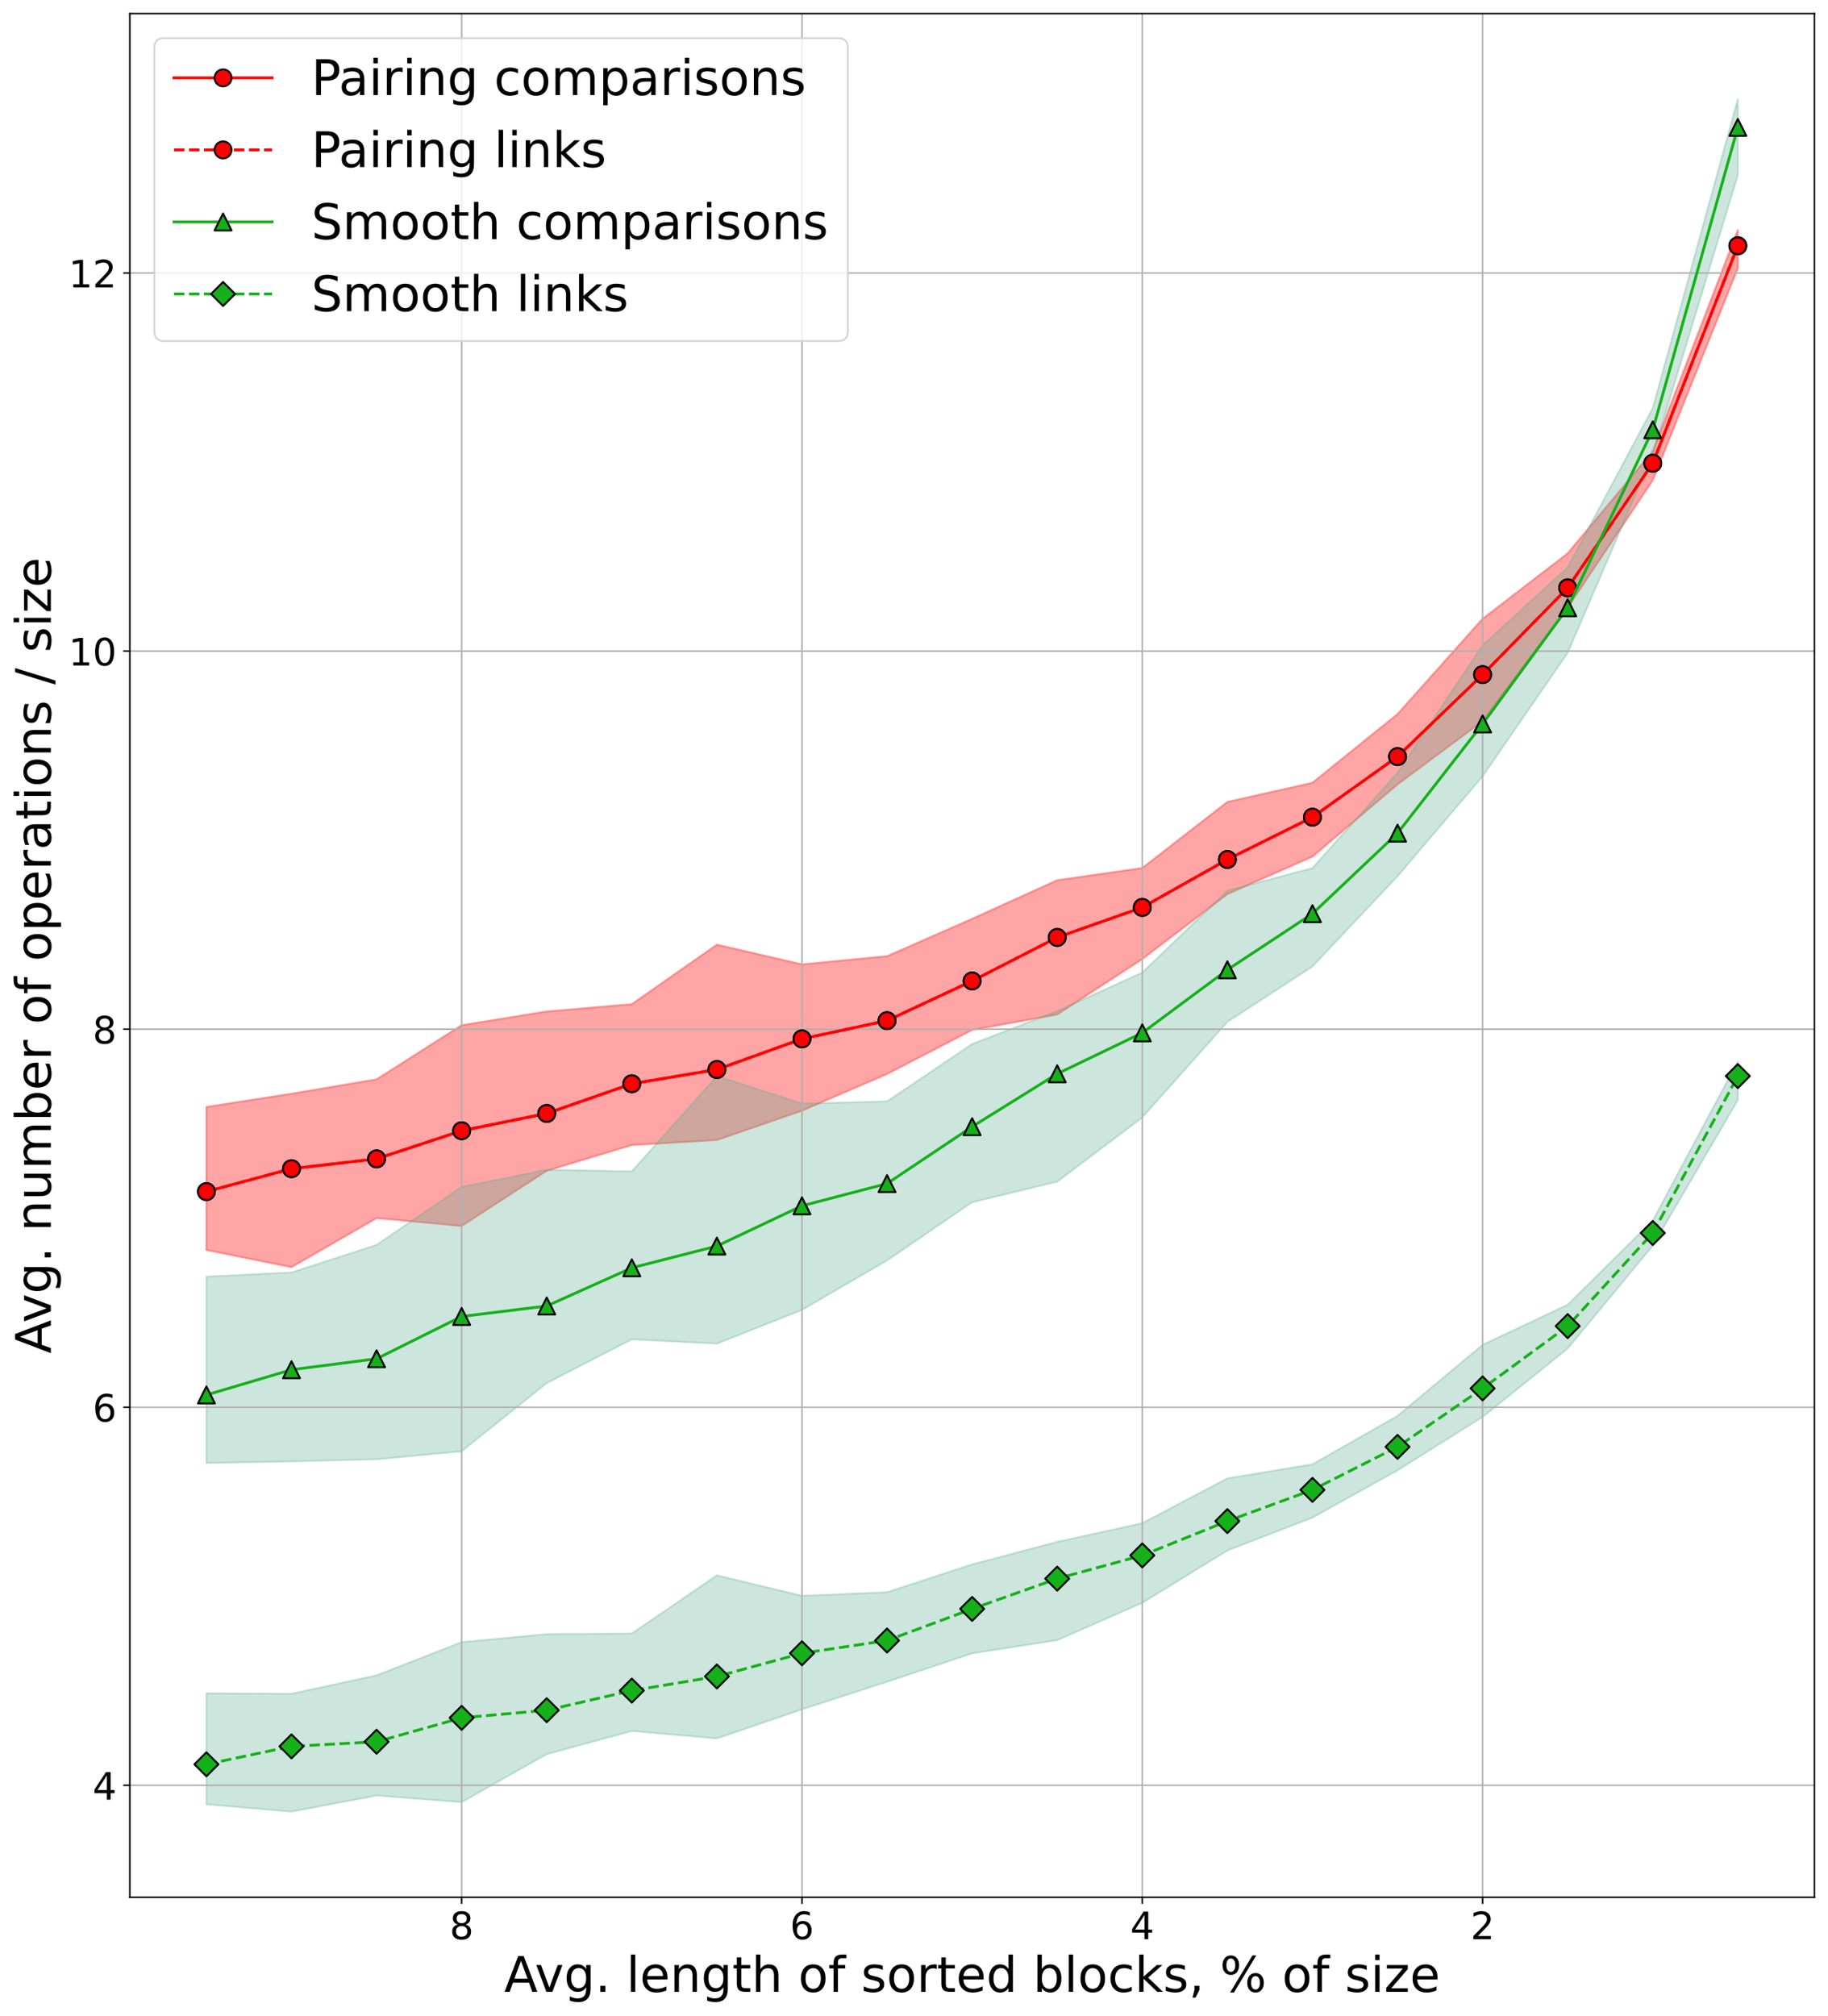 <?xml version="1.0" encoding="utf-8" standalone="no"?>
<!DOCTYPE svg PUBLIC "-//W3C//DTD SVG 1.1//EN"
  "http://www.w3.org/Graphics/SVG/1.1/DTD/svg11.dtd">
<!-- Created with matplotlib (https://matplotlib.org/) -->
<svg height="1067.839pt" version="1.1" viewBox="0 0 968.813 1067.839" width="968.813pt" xmlns="http://www.w3.org/2000/svg" xmlns:xlink="http://www.w3.org/1999/xlink">
 <defs>
  <style type="text/css">
*{stroke-linecap:butt;stroke-linejoin:round;}
  </style>
 </defs>
 <g id="figure_1">
  <g id="patch_1">
   <path d="M 0 1067.839 
L 968.813 1067.839 
L 968.813 0 
L 0 0 
z
" style="fill:#ffffff;"/>
  </g>
  <g id="axes_1">
   <g id="patch_2">
    <path d="M 68.813 1005.12 
L 961.613 1005.12 
L 961.613 7.2 
L 68.813 7.2 
z
" style="fill:#ffffff;"/>
   </g>
   <g id="PolyCollection_1">
    <defs>
     <path d="M 109.395 -481.408 
L 109.395 -405.619 
L 154.486 -396.546 
L 199.577 -422.513 
L 244.668 -418.367 
L 289.759 -447.61 
L 334.849 -461.219 
L 379.94 -463.893 
L 425.031 -479.426 
L 470.122 -498.864 
L 515.213 -522.187 
L 560.304 -530.379 
L 605.395 -559.742 
L 650.486 -594.181 
L 695.577 -614.03 
L 740.668 -652.285 
L 785.759 -685.824 
L 830.849 -745.96 
L 875.94 -813.388 
L 921.031 -925.75 
L 921.031 -945.979 
L 921.031 -945.979 
L 875.94 -828.82 
L 830.849 -774.682 
L 785.759 -740.022 
L 740.668 -689.529 
L 695.577 -653.146 
L 650.486 -642.982 
L 605.395 -607.981 
L 560.304 -601.522 
L 515.213 -581.072 
L 470.122 -561.274 
L 425.031 -556.938 
L 379.94 -567.393 
L 334.849 -535.847 
L 289.759 -531.992 
L 244.668 -524.711 
L 199.577 -496.03 
L 154.486 -488.409 
L 109.395 -481.408 
z
" id="m0f102e16dd" style="stroke:#fe4d4e;stroke-opacity:0.3;"/>
    </defs>
    <g clip-path="url(#p3c6318dfca)">
     <use style="fill:#fe4d4e;fill-opacity:0.3;stroke:#fe4d4e;stroke-opacity:0.3;" x="0" xlink:href="#m0f102e16dd" y="1067.839"/>
    </g>
   </g>
   <g id="PolyCollection_2">
    <g clip-path="url(#p3c6318dfca)">
     <use style="fill:#fe4d4e;fill-opacity:0.3;stroke:#fe4d4e;stroke-opacity:0.3;" x="0" xlink:href="#m0f102e16dd" y="1067.839"/>
    </g>
   </g>
   <g id="PolyCollection_3">
    <defs>
     <path d="M 109.395 -391.539 
L 109.395 -292.776 
L 154.486 -293.607 
L 199.577 -294.749 
L 244.668 -298.995 
L 289.759 -335.127 
L 334.849 -358.301 
L 379.94 -356.007 
L 425.031 -373.873 
L 470.122 -400.091 
L 515.213 -430.926 
L 560.304 -441.831 
L 605.395 -475.85 
L 650.486 -526.484 
L 695.577 -555.816 
L 740.668 -603.615 
L 785.759 -656.581 
L 830.849 -721.966 
L 875.94 -826.907 
L 921.031 -975.051 
L 921.031 -1015.279 
L 921.031 -1015.279 
L 875.94 -851.653 
L 830.849 -767.301 
L 785.759 -725.922 
L 740.668 -658.494 
L 695.577 -607.961 
L 650.486 -595.994 
L 605.395 -552.591 
L 560.304 -532.172 
L 515.213 -514.777 
L 470.122 -484.353 
L 425.031 -483.191 
L 379.94 -497.792 
L 334.849 -447.279 
L 289.759 -448.12 
L 244.668 -439.047 
L 199.577 -408.343 
L 154.486 -393.722 
L 109.395 -391.539 
z
" id="mc4c843beec" style="stroke:#58ab8e;stroke-opacity:0.3;"/>
    </defs>
    <g clip-path="url(#p3c6318dfca)">
     <use style="fill:#58ab8e;fill-opacity:0.3;stroke:#58ab8e;stroke-opacity:0.3;" x="0" xlink:href="#mc4c843beec" y="1067.839"/>
    </g>
   </g>
   <g id="PolyCollection_4">
    <defs>
     <path d="M 109.395 -170.77 
L 109.395 -111.935 
L 154.486 -108.079 
L 199.577 -116.622 
L 244.668 -113.097 
L 289.759 -138.533 
L 334.849 -150.791 
L 379.94 -146.865 
L 425.031 -162.268 
L 470.122 -176.879 
L 515.213 -191.94 
L 560.304 -198.921 
L 605.395 -218.699 
L 650.486 -246.419 
L 695.577 -263.844 
L 740.668 -288.9 
L 785.759 -317.191 
L 830.849 -353.414 
L 875.94 -407.912 
L 921.031 -485.064 
L 921.031 -505.513 
L 921.031 -505.513 
L 875.94 -421.242 
L 830.849 -376.647 
L 785.759 -355.386 
L 740.668 -317.782 
L 695.577 -292.095 
L 650.486 -284.644 
L 605.395 -260.9 
L 560.304 -251.016 
L 515.213 -239.079 
L 470.122 -224.347 
L 425.031 -222.435 
L 379.94 -233.28 
L 334.849 -202.456 
L 289.759 -202.125 
L 244.668 -197.899 
L 199.577 -180.284 
L 154.486 -170.55 
L 109.395 -170.77 
z
" id="m4cc88fefd8" style="stroke:#58ab8e;stroke-opacity:0.3;"/>
    </defs>
    <g clip-path="url(#p3c6318dfca)">
     <use style="fill:#58ab8e;fill-opacity:0.3;stroke:#58ab8e;stroke-opacity:0.3;" x="0" xlink:href="#m4cc88fefd8" y="1067.839"/>
    </g>
   </g>
   <g id="matplotlib.axis_1">
    <g id="xtick_1">
     <g id="line2d_1">
      <path clip-path="url(#p3c6318dfca)" d="M 785.759 1005.12 
L 785.759 7.2 
" style="fill:none;stroke:#b0b0b0;stroke-linecap:square;stroke-width:0.8;"/>
     </g>
     <g id="line2d_2">
      <defs>
       <path d="M 0 0 
L 0 3.5 
" id="m1314806446" style="stroke:#000000;stroke-width:0.8;"/>
      </defs>
      <g>
       <use style="stroke:#000000;stroke-width:0.8;" x="785.759" xlink:href="#m1314806446" y="1005.12"/>
      </g>
     </g>
     <g id="text_1">
      <!-- 2 -->
      <defs>
       <path d="M 19.188 8.297 
L 53.609 8.297 
L 53.609 0 
L 7.328 0 
L 7.328 8.297 
Q 12.938 14.109 22.625 23.891 
Q 32.328 33.688 34.812 36.531 
Q 39.547 41.844 41.422 45.531 
Q 43.312 49.219 43.312 52.781 
Q 43.312 58.594 39.234 62.25 
Q 35.156 65.922 28.609 65.922 
Q 23.969 65.922 18.812 64.312 
Q 13.672 62.703 7.812 59.422 
L 7.812 69.391 
Q 13.766 71.781 18.938 73 
Q 24.125 74.219 28.422 74.219 
Q 39.75 74.219 46.484 68.547 
Q 53.219 62.891 53.219 53.422 
Q 53.219 48.922 51.531 44.891 
Q 49.859 40.875 45.406 35.406 
Q 44.188 33.984 37.641 27.219 
Q 31.109 20.453 19.188 8.297 
z
" id="DejaVuSans-50"/>
      </defs>
      <g transform="translate(779.396 1027.317)scale(0.2 -0.2)">
       <use xlink:href="#DejaVuSans-50"/>
      </g>
     </g>
    </g>
    <g id="xtick_2">
     <g id="line2d_3">
      <path clip-path="url(#p3c6318dfca)" d="M 605.395 1005.12 
L 605.395 7.2 
" style="fill:none;stroke:#b0b0b0;stroke-linecap:square;stroke-width:0.8;"/>
     </g>
     <g id="line2d_4">
      <g>
       <use style="stroke:#000000;stroke-width:0.8;" x="605.395" xlink:href="#m1314806446" y="1005.12"/>
      </g>
     </g>
     <g id="text_2">
      <!-- 4 -->
      <defs>
       <path d="M 37.797 64.312 
L 12.891 25.391 
L 37.797 25.391 
z
M 35.203 72.906 
L 47.609 72.906 
L 47.609 25.391 
L 58.016 25.391 
L 58.016 17.188 
L 47.609 17.188 
L 47.609 0 
L 37.797 0 
L 37.797 17.188 
L 4.891 17.188 
L 4.891 26.703 
z
" id="DejaVuSans-52"/>
      </defs>
      <g transform="translate(599.032 1027.317)scale(0.2 -0.2)">
       <use xlink:href="#DejaVuSans-52"/>
      </g>
     </g>
    </g>
    <g id="xtick_3">
     <g id="line2d_5">
      <path clip-path="url(#p3c6318dfca)" d="M 425.031 1005.12 
L 425.031 7.2 
" style="fill:none;stroke:#b0b0b0;stroke-linecap:square;stroke-width:0.8;"/>
     </g>
     <g id="line2d_6">
      <g>
       <use style="stroke:#000000;stroke-width:0.8;" x="425.031" xlink:href="#m1314806446" y="1005.12"/>
      </g>
     </g>
     <g id="text_3">
      <!-- 6 -->
      <defs>
       <path d="M 33.016 40.375 
Q 26.375 40.375 22.484 35.828 
Q 18.609 31.297 18.609 23.391 
Q 18.609 15.531 22.484 10.953 
Q 26.375 6.391 33.016 6.391 
Q 39.656 6.391 43.531 10.953 
Q 47.406 15.531 47.406 23.391 
Q 47.406 31.297 43.531 35.828 
Q 39.656 40.375 33.016 40.375 
z
M 52.594 71.297 
L 52.594 62.312 
Q 48.875 64.062 45.094 64.984 
Q 41.312 65.922 37.594 65.922 
Q 27.828 65.922 22.672 59.328 
Q 17.531 52.734 16.797 39.406 
Q 19.672 43.656 24.016 45.922 
Q 28.375 48.188 33.594 48.188 
Q 44.578 48.188 50.953 41.516 
Q 57.328 34.859 57.328 23.391 
Q 57.328 12.156 50.688 5.359 
Q 44.047 -1.422 33.016 -1.422 
Q 20.359 -1.422 13.672 8.266 
Q 6.984 17.969 6.984 36.375 
Q 6.984 53.656 15.188 63.938 
Q 23.391 74.219 37.203 74.219 
Q 40.922 74.219 44.703 73.484 
Q 48.484 72.75 52.594 71.297 
z
" id="DejaVuSans-54"/>
      </defs>
      <g transform="translate(418.669 1027.317)scale(0.2 -0.2)">
       <use xlink:href="#DejaVuSans-54"/>
      </g>
     </g>
    </g>
    <g id="xtick_4">
     <g id="line2d_7">
      <path clip-path="url(#p3c6318dfca)" d="M 244.668 1005.12 
L 244.668 7.2 
" style="fill:none;stroke:#b0b0b0;stroke-linecap:square;stroke-width:0.8;"/>
     </g>
     <g id="line2d_8">
      <g>
       <use style="stroke:#000000;stroke-width:0.8;" x="244.668" xlink:href="#m1314806446" y="1005.12"/>
      </g>
     </g>
     <g id="text_4">
      <!-- 8 -->
      <defs>
       <path d="M 31.781 34.625 
Q 24.75 34.625 20.719 30.859 
Q 16.703 27.094 16.703 20.516 
Q 16.703 13.922 20.719 10.156 
Q 24.75 6.391 31.781 6.391 
Q 38.812 6.391 42.859 10.172 
Q 46.922 13.969 46.922 20.516 
Q 46.922 27.094 42.891 30.859 
Q 38.875 34.625 31.781 34.625 
z
M 21.922 38.812 
Q 15.578 40.375 12.031 44.719 
Q 8.5 49.078 8.5 55.328 
Q 8.5 64.062 14.719 69.141 
Q 20.953 74.219 31.781 74.219 
Q 42.672 74.219 48.875 69.141 
Q 55.078 64.062 55.078 55.328 
Q 55.078 49.078 51.531 44.719 
Q 48 40.375 41.703 38.812 
Q 48.828 37.156 52.797 32.312 
Q 56.781 27.484 56.781 20.516 
Q 56.781 9.906 50.312 4.234 
Q 43.844 -1.422 31.781 -1.422 
Q 19.734 -1.422 13.25 4.234 
Q 6.781 9.906 6.781 20.516 
Q 6.781 27.484 10.781 32.312 
Q 14.797 37.156 21.922 38.812 
z
M 18.312 54.391 
Q 18.312 48.734 21.844 45.562 
Q 25.391 42.391 31.781 42.391 
Q 38.141 42.391 41.719 45.562 
Q 45.312 48.734 45.312 54.391 
Q 45.312 60.062 41.719 63.234 
Q 38.141 66.406 31.781 66.406 
Q 25.391 66.406 21.844 63.234 
Q 18.312 60.062 18.312 54.391 
z
" id="DejaVuSans-56"/>
      </defs>
      <g transform="translate(238.305 1027.317)scale(0.2 -0.2)">
       <use xlink:href="#DejaVuSans-56"/>
      </g>
     </g>
    </g>
    <g id="text_5">
     <!-- Avg. length of sorted blocks, % of size -->
     <defs>
      <path d="M 34.188 63.188 
L 20.797 26.906 
L 47.609 26.906 
z
M 28.609 72.906 
L 39.797 72.906 
L 67.578 0 
L 57.328 0 
L 50.688 18.703 
L 17.828 18.703 
L 11.188 0 
L 0.781 0 
z
" id="DejaVuSans-65"/>
      <path d="M 2.984 54.688 
L 12.5 54.688 
L 29.594 8.797 
L 46.688 54.688 
L 56.203 54.688 
L 35.688 0 
L 23.484 0 
z
" id="DejaVuSans-118"/>
      <path d="M 45.406 27.984 
Q 45.406 37.75 41.375 43.109 
Q 37.359 48.484 30.078 48.484 
Q 22.859 48.484 18.828 43.109 
Q 14.797 37.75 14.797 27.984 
Q 14.797 18.266 18.828 12.891 
Q 22.859 7.516 30.078 7.516 
Q 37.359 7.516 41.375 12.891 
Q 45.406 18.266 45.406 27.984 
z
M 54.391 6.781 
Q 54.391 -7.172 48.188 -13.984 
Q 42 -20.797 29.203 -20.797 
Q 24.469 -20.797 20.266 -20.094 
Q 16.062 -19.391 12.109 -17.922 
L 12.109 -9.188 
Q 16.062 -11.328 19.922 -12.344 
Q 23.781 -13.375 27.781 -13.375 
Q 36.625 -13.375 41.016 -8.766 
Q 45.406 -4.156 45.406 5.172 
L 45.406 9.625 
Q 42.625 4.781 38.281 2.391 
Q 33.938 0 27.875 0 
Q 17.828 0 11.672 7.656 
Q 5.516 15.328 5.516 27.984 
Q 5.516 40.672 11.672 48.328 
Q 17.828 56 27.875 56 
Q 33.938 56 38.281 53.609 
Q 42.625 51.219 45.406 46.391 
L 45.406 54.688 
L 54.391 54.688 
z
" id="DejaVuSans-103"/>
      <path d="M 10.688 12.406 
L 21 12.406 
L 21 0 
L 10.688 0 
z
" id="DejaVuSans-46"/>
      <path id="DejaVuSans-32"/>
      <path d="M 9.422 75.984 
L 18.406 75.984 
L 18.406 0 
L 9.422 0 
z
" id="DejaVuSans-108"/>
      <path d="M 56.203 29.594 
L 56.203 25.203 
L 14.891 25.203 
Q 15.484 15.922 20.484 11.062 
Q 25.484 6.203 34.422 6.203 
Q 39.594 6.203 44.453 7.469 
Q 49.312 8.734 54.109 11.281 
L 54.109 2.781 
Q 49.266 0.734 44.188 -0.344 
Q 39.109 -1.422 33.891 -1.422 
Q 20.797 -1.422 13.156 6.188 
Q 5.516 13.812 5.516 26.812 
Q 5.516 40.234 12.766 48.109 
Q 20.016 56 32.328 56 
Q 43.359 56 49.781 48.891 
Q 56.203 41.797 56.203 29.594 
z
M 47.219 32.234 
Q 47.125 39.594 43.094 43.984 
Q 39.062 48.391 32.422 48.391 
Q 24.906 48.391 20.391 44.141 
Q 15.875 39.891 15.188 32.172 
z
" id="DejaVuSans-101"/>
      <path d="M 54.891 33.016 
L 54.891 0 
L 45.906 0 
L 45.906 32.719 
Q 45.906 40.484 42.875 44.328 
Q 39.844 48.188 33.797 48.188 
Q 26.516 48.188 22.312 43.547 
Q 18.109 38.922 18.109 30.906 
L 18.109 0 
L 9.078 0 
L 9.078 54.688 
L 18.109 54.688 
L 18.109 46.188 
Q 21.344 51.125 25.703 53.562 
Q 30.078 56 35.797 56 
Q 45.219 56 50.047 50.172 
Q 54.891 44.344 54.891 33.016 
z
" id="DejaVuSans-110"/>
      <path d="M 18.312 70.219 
L 18.312 54.688 
L 36.812 54.688 
L 36.812 47.703 
L 18.312 47.703 
L 18.312 18.016 
Q 18.312 11.328 20.141 9.422 
Q 21.969 7.516 27.594 7.516 
L 36.812 7.516 
L 36.812 0 
L 27.594 0 
Q 17.188 0 13.234 3.875 
Q 9.281 7.766 9.281 18.016 
L 9.281 47.703 
L 2.688 47.703 
L 2.688 54.688 
L 9.281 54.688 
L 9.281 70.219 
z
" id="DejaVuSans-116"/>
      <path d="M 54.891 33.016 
L 54.891 0 
L 45.906 0 
L 45.906 32.719 
Q 45.906 40.484 42.875 44.328 
Q 39.844 48.188 33.797 48.188 
Q 26.516 48.188 22.312 43.547 
Q 18.109 38.922 18.109 30.906 
L 18.109 0 
L 9.078 0 
L 9.078 75.984 
L 18.109 75.984 
L 18.109 46.188 
Q 21.344 51.125 25.703 53.562 
Q 30.078 56 35.797 56 
Q 45.219 56 50.047 50.172 
Q 54.891 44.344 54.891 33.016 
z
" id="DejaVuSans-104"/>
      <path d="M 30.609 48.391 
Q 23.391 48.391 19.188 42.75 
Q 14.984 37.109 14.984 27.297 
Q 14.984 17.484 19.156 11.844 
Q 23.344 6.203 30.609 6.203 
Q 37.797 6.203 41.984 11.859 
Q 46.188 17.531 46.188 27.297 
Q 46.188 37.016 41.984 42.703 
Q 37.797 48.391 30.609 48.391 
z
M 30.609 56 
Q 42.328 56 49.016 48.375 
Q 55.719 40.766 55.719 27.297 
Q 55.719 13.875 49.016 6.219 
Q 42.328 -1.422 30.609 -1.422 
Q 18.844 -1.422 12.172 6.219 
Q 5.516 13.875 5.516 27.297 
Q 5.516 40.766 12.172 48.375 
Q 18.844 56 30.609 56 
z
" id="DejaVuSans-111"/>
      <path d="M 37.109 75.984 
L 37.109 68.5 
L 28.516 68.5 
Q 23.688 68.5 21.797 66.547 
Q 19.922 64.594 19.922 59.516 
L 19.922 54.688 
L 34.719 54.688 
L 34.719 47.703 
L 19.922 47.703 
L 19.922 0 
L 10.891 0 
L 10.891 47.703 
L 2.297 47.703 
L 2.297 54.688 
L 10.891 54.688 
L 10.891 58.5 
Q 10.891 67.625 15.141 71.797 
Q 19.391 75.984 28.609 75.984 
z
" id="DejaVuSans-102"/>
      <path d="M 44.281 53.078 
L 44.281 44.578 
Q 40.484 46.531 36.375 47.5 
Q 32.281 48.484 27.875 48.484 
Q 21.188 48.484 17.844 46.438 
Q 14.5 44.391 14.5 40.281 
Q 14.5 37.156 16.891 35.375 
Q 19.281 33.594 26.516 31.984 
L 29.594 31.297 
Q 39.156 29.25 43.188 25.516 
Q 47.219 21.781 47.219 15.094 
Q 47.219 7.469 41.188 3.016 
Q 35.156 -1.422 24.609 -1.422 
Q 20.219 -1.422 15.453 -0.562 
Q 10.688 0.297 5.422 2 
L 5.422 11.281 
Q 10.406 8.688 15.234 7.391 
Q 20.062 6.109 24.812 6.109 
Q 31.156 6.109 34.562 8.281 
Q 37.984 10.453 37.984 14.406 
Q 37.984 18.062 35.516 20.016 
Q 33.062 21.969 24.703 23.781 
L 21.578 24.516 
Q 13.234 26.266 9.516 29.906 
Q 5.812 33.547 5.812 39.891 
Q 5.812 47.609 11.281 51.797 
Q 16.75 56 26.812 56 
Q 31.781 56 36.172 55.266 
Q 40.578 54.547 44.281 53.078 
z
" id="DejaVuSans-115"/>
      <path d="M 41.109 46.297 
Q 39.594 47.172 37.812 47.578 
Q 36.031 48 33.891 48 
Q 26.266 48 22.188 43.047 
Q 18.109 38.094 18.109 28.812 
L 18.109 0 
L 9.078 0 
L 9.078 54.688 
L 18.109 54.688 
L 18.109 46.188 
Q 20.953 51.172 25.484 53.578 
Q 30.031 56 36.531 56 
Q 37.453 56 38.578 55.875 
Q 39.703 55.766 41.062 55.516 
z
" id="DejaVuSans-114"/>
      <path d="M 45.406 46.391 
L 45.406 75.984 
L 54.391 75.984 
L 54.391 0 
L 45.406 0 
L 45.406 8.203 
Q 42.578 3.328 38.25 0.953 
Q 33.938 -1.422 27.875 -1.422 
Q 17.969 -1.422 11.734 6.484 
Q 5.516 14.406 5.516 27.297 
Q 5.516 40.188 11.734 48.094 
Q 17.969 56 27.875 56 
Q 33.938 56 38.25 53.625 
Q 42.578 51.266 45.406 46.391 
z
M 14.797 27.297 
Q 14.797 17.391 18.875 11.75 
Q 22.953 6.109 30.078 6.109 
Q 37.203 6.109 41.297 11.75 
Q 45.406 17.391 45.406 27.297 
Q 45.406 37.203 41.297 42.844 
Q 37.203 48.484 30.078 48.484 
Q 22.953 48.484 18.875 42.844 
Q 14.797 37.203 14.797 27.297 
z
" id="DejaVuSans-100"/>
      <path d="M 48.688 27.297 
Q 48.688 37.203 44.609 42.844 
Q 40.531 48.484 33.406 48.484 
Q 26.266 48.484 22.188 42.844 
Q 18.109 37.203 18.109 27.297 
Q 18.109 17.391 22.188 11.75 
Q 26.266 6.109 33.406 6.109 
Q 40.531 6.109 44.609 11.75 
Q 48.688 17.391 48.688 27.297 
z
M 18.109 46.391 
Q 20.953 51.266 25.266 53.625 
Q 29.594 56 35.594 56 
Q 45.562 56 51.781 48.094 
Q 58.016 40.188 58.016 27.297 
Q 58.016 14.406 51.781 6.484 
Q 45.562 -1.422 35.594 -1.422 
Q 29.594 -1.422 25.266 0.953 
Q 20.953 3.328 18.109 8.203 
L 18.109 0 
L 9.078 0 
L 9.078 75.984 
L 18.109 75.984 
z
" id="DejaVuSans-98"/>
      <path d="M 48.781 52.594 
L 48.781 44.188 
Q 44.969 46.297 41.141 47.344 
Q 37.312 48.391 33.406 48.391 
Q 24.656 48.391 19.812 42.844 
Q 14.984 37.312 14.984 27.297 
Q 14.984 17.281 19.812 11.734 
Q 24.656 6.203 33.406 6.203 
Q 37.312 6.203 41.141 7.25 
Q 44.969 8.297 48.781 10.406 
L 48.781 2.094 
Q 45.016 0.344 40.984 -0.531 
Q 36.969 -1.422 32.422 -1.422 
Q 20.062 -1.422 12.781 6.344 
Q 5.516 14.109 5.516 27.297 
Q 5.516 40.672 12.859 48.328 
Q 20.219 56 33.016 56 
Q 37.156 56 41.109 55.141 
Q 45.062 54.297 48.781 52.594 
z
" id="DejaVuSans-99"/>
      <path d="M 9.078 75.984 
L 18.109 75.984 
L 18.109 31.109 
L 44.922 54.688 
L 56.391 54.688 
L 27.391 29.109 
L 57.625 0 
L 45.906 0 
L 18.109 26.703 
L 18.109 0 
L 9.078 0 
z
" id="DejaVuSans-107"/>
      <path d="M 11.719 12.406 
L 22.016 12.406 
L 22.016 4 
L 14.016 -11.625 
L 7.719 -11.625 
L 11.719 4 
z
" id="DejaVuSans-44"/>
      <path d="M 72.703 32.078 
Q 68.453 32.078 66.031 28.469 
Q 63.625 24.859 63.625 18.406 
Q 63.625 12.062 66.031 8.422 
Q 68.453 4.781 72.703 4.781 
Q 76.859 4.781 79.266 8.422 
Q 81.688 12.062 81.688 18.406 
Q 81.688 24.812 79.266 28.438 
Q 76.859 32.078 72.703 32.078 
z
M 72.703 38.281 
Q 80.422 38.281 84.953 32.906 
Q 89.5 27.547 89.5 18.406 
Q 89.5 9.281 84.938 3.922 
Q 80.375 -1.422 72.703 -1.422 
Q 64.891 -1.422 60.344 3.922 
Q 55.812 9.281 55.812 18.406 
Q 55.812 27.594 60.375 32.938 
Q 64.938 38.281 72.703 38.281 
z
M 22.312 68.016 
Q 18.109 68.016 15.688 64.375 
Q 13.281 60.75 13.281 54.391 
Q 13.281 47.953 15.672 44.328 
Q 18.062 40.719 22.312 40.719 
Q 26.562 40.719 28.969 44.328 
Q 31.391 47.953 31.391 54.391 
Q 31.391 60.688 28.953 64.344 
Q 26.516 68.016 22.312 68.016 
z
M 66.406 74.219 
L 74.219 74.219 
L 28.609 -1.422 
L 20.797 -1.422 
z
M 22.312 74.219 
Q 30.031 74.219 34.609 68.875 
Q 39.203 63.531 39.203 54.391 
Q 39.203 45.172 34.641 39.844 
Q 30.078 34.516 22.312 34.516 
Q 14.547 34.516 10.031 39.859 
Q 5.516 45.219 5.516 54.391 
Q 5.516 63.484 10.047 68.844 
Q 14.594 74.219 22.312 74.219 
z
" id="DejaVuSans-37"/>
      <path d="M 9.422 54.688 
L 18.406 54.688 
L 18.406 0 
L 9.422 0 
z
M 9.422 75.984 
L 18.406 75.984 
L 18.406 64.594 
L 9.422 64.594 
z
" id="DejaVuSans-105"/>
      <path d="M 5.516 54.688 
L 48.188 54.688 
L 48.188 46.484 
L 14.406 7.172 
L 48.188 7.172 
L 48.188 0 
L 4.297 0 
L 4.297 8.203 
L 38.094 47.516 
L 5.516 47.516 
z
" id="DejaVuSans-122"/>
     </defs>
     <g transform="translate(267.21 1055.232)scale(0.26 -0.26)">
      <use xlink:href="#DejaVuSans-65"/>
      <use x="62.533" xlink:href="#DejaVuSans-118"/>
      <use x="121.713" xlink:href="#DejaVuSans-103"/>
      <use x="185.189" xlink:href="#DejaVuSans-46"/>
      <use x="216.977" xlink:href="#DejaVuSans-32"/>
      <use x="248.764" xlink:href="#DejaVuSans-108"/>
      <use x="276.547" xlink:href="#DejaVuSans-101"/>
      <use x="338.07" xlink:href="#DejaVuSans-110"/>
      <use x="401.449" xlink:href="#DejaVuSans-103"/>
      <use x="464.926" xlink:href="#DejaVuSans-116"/>
      <use x="504.135" xlink:href="#DejaVuSans-104"/>
      <use x="567.514" xlink:href="#DejaVuSans-32"/>
      <use x="599.301" xlink:href="#DejaVuSans-111"/>
      <use x="660.482" xlink:href="#DejaVuSans-102"/>
      <use x="695.688" xlink:href="#DejaVuSans-32"/>
      <use x="727.475" xlink:href="#DejaVuSans-115"/>
      <use x="779.574" xlink:href="#DejaVuSans-111"/>
      <use x="840.756" xlink:href="#DejaVuSans-114"/>
      <use x="881.869" xlink:href="#DejaVuSans-116"/>
      <use x="921.078" xlink:href="#DejaVuSans-101"/>
      <use x="982.602" xlink:href="#DejaVuSans-100"/>
      <use x="1046.078" xlink:href="#DejaVuSans-32"/>
      <use x="1077.865" xlink:href="#DejaVuSans-98"/>
      <use x="1141.342" xlink:href="#DejaVuSans-108"/>
      <use x="1169.125" xlink:href="#DejaVuSans-111"/>
      <use x="1230.307" xlink:href="#DejaVuSans-99"/>
      <use x="1285.287" xlink:href="#DejaVuSans-107"/>
      <use x="1343.197" xlink:href="#DejaVuSans-115"/>
      <use x="1395.297" xlink:href="#DejaVuSans-44"/>
      <use x="1427.084" xlink:href="#DejaVuSans-32"/>
      <use x="1458.871" xlink:href="#DejaVuSans-37"/>
      <use x="1553.891" xlink:href="#DejaVuSans-32"/>
      <use x="1585.678" xlink:href="#DejaVuSans-111"/>
      <use x="1646.859" xlink:href="#DejaVuSans-102"/>
      <use x="1682.064" xlink:href="#DejaVuSans-32"/>
      <use x="1713.852" xlink:href="#DejaVuSans-115"/>
      <use x="1765.951" xlink:href="#DejaVuSans-105"/>
      <use x="1793.734" xlink:href="#DejaVuSans-122"/>
      <use x="1846.225" xlink:href="#DejaVuSans-101"/>
     </g>
    </g>
   </g>
   <g id="matplotlib.axis_2">
    <g id="ytick_1">
     <g id="line2d_9">
      <path clip-path="url(#p3c6318dfca)" d="M 68.813 945.81 
L 961.613 945.81 
" style="fill:none;stroke:#b0b0b0;stroke-linecap:square;stroke-width:0.8;"/>
     </g>
     <g id="line2d_10">
      <defs>
       <path d="M 0 0 
L -3.5 0 
" id="maf26862e4d" style="stroke:#000000;stroke-width:0.8;"/>
      </defs>
      <g>
       <use style="stroke:#000000;stroke-width:0.8;" x="68.813" xlink:href="#maf26862e4d" y="945.81"/>
      </g>
     </g>
     <g id="text_6">
      <!-- 4 -->
      <g transform="translate(49.088 953.408)scale(0.2 -0.2)">
       <use xlink:href="#DejaVuSans-52"/>
      </g>
     </g>
    </g>
    <g id="ytick_2">
     <g id="line2d_11">
      <path clip-path="url(#p3c6318dfca)" d="M 68.813 745.521 
L 961.613 745.521 
" style="fill:none;stroke:#b0b0b0;stroke-linecap:square;stroke-width:0.8;"/>
     </g>
     <g id="line2d_12">
      <g>
       <use style="stroke:#000000;stroke-width:0.8;" x="68.813" xlink:href="#maf26862e4d" y="745.521"/>
      </g>
     </g>
     <g id="text_7">
      <!-- 6 -->
      <g transform="translate(49.088 753.119)scale(0.2 -0.2)">
       <use xlink:href="#DejaVuSans-54"/>
      </g>
     </g>
    </g>
    <g id="ytick_3">
     <g id="line2d_13">
      <path clip-path="url(#p3c6318dfca)" d="M 68.813 545.231 
L 961.613 545.231 
" style="fill:none;stroke:#b0b0b0;stroke-linecap:square;stroke-width:0.8;"/>
     </g>
     <g id="line2d_14">
      <g>
       <use style="stroke:#000000;stroke-width:0.8;" x="68.813" xlink:href="#maf26862e4d" y="545.231"/>
      </g>
     </g>
     <g id="text_8">
      <!-- 8 -->
      <g transform="translate(49.088 552.83)scale(0.2 -0.2)">
       <use xlink:href="#DejaVuSans-56"/>
      </g>
     </g>
    </g>
    <g id="ytick_4">
     <g id="line2d_15">
      <path clip-path="url(#p3c6318dfca)" d="M 68.813 344.942 
L 961.613 344.942 
" style="fill:none;stroke:#b0b0b0;stroke-linecap:square;stroke-width:0.8;"/>
     </g>
     <g id="line2d_16">
      <g>
       <use style="stroke:#000000;stroke-width:0.8;" x="68.813" xlink:href="#maf26862e4d" y="344.942"/>
      </g>
     </g>
     <g id="text_9">
      <!-- 10 -->
      <defs>
       <path d="M 12.406 8.297 
L 28.516 8.297 
L 28.516 63.922 
L 10.984 60.406 
L 10.984 69.391 
L 28.422 72.906 
L 38.281 72.906 
L 38.281 8.297 
L 54.391 8.297 
L 54.391 0 
L 12.406 0 
z
" id="DejaVuSans-49"/>
       <path d="M 31.781 66.406 
Q 24.172 66.406 20.328 58.906 
Q 16.5 51.422 16.5 36.375 
Q 16.5 21.391 20.328 13.891 
Q 24.172 6.391 31.781 6.391 
Q 39.453 6.391 43.281 13.891 
Q 47.125 21.391 47.125 36.375 
Q 47.125 51.422 43.281 58.906 
Q 39.453 66.406 31.781 66.406 
z
M 31.781 74.219 
Q 44.047 74.219 50.516 64.516 
Q 56.984 54.828 56.984 36.375 
Q 56.984 17.969 50.516 8.266 
Q 44.047 -1.422 31.781 -1.422 
Q 19.531 -1.422 13.062 8.266 
Q 6.594 17.969 6.594 36.375 
Q 6.594 54.828 13.062 64.516 
Q 19.531 74.219 31.781 74.219 
z
" id="DejaVuSans-48"/>
      </defs>
      <g transform="translate(36.363 352.541)scale(0.2 -0.2)">
       <use xlink:href="#DejaVuSans-49"/>
       <use x="63.623" xlink:href="#DejaVuSans-48"/>
      </g>
     </g>
    </g>
    <g id="ytick_5">
     <g id="line2d_17">
      <path clip-path="url(#p3c6318dfca)" d="M 68.813 144.653 
L 961.613 144.653 
" style="fill:none;stroke:#b0b0b0;stroke-linecap:square;stroke-width:0.8;"/>
     </g>
     <g id="line2d_18">
      <g>
       <use style="stroke:#000000;stroke-width:0.8;" x="68.813" xlink:href="#maf26862e4d" y="144.653"/>
      </g>
     </g>
     <g id="text_10">
      <!-- 12 -->
      <g transform="translate(36.363 152.251)scale(0.2 -0.2)">
       <use xlink:href="#DejaVuSans-49"/>
       <use x="63.623" xlink:href="#DejaVuSans-50"/>
      </g>
     </g>
    </g>
    <g id="text_11">
     <!-- Avg. number of operations / size -->
     <defs>
      <path d="M 8.5 21.578 
L 8.5 54.688 
L 17.484 54.688 
L 17.484 21.922 
Q 17.484 14.156 20.5 10.266 
Q 23.531 6.391 29.594 6.391 
Q 36.859 6.391 41.078 11.031 
Q 45.312 15.672 45.312 23.688 
L 45.312 54.688 
L 54.297 54.688 
L 54.297 0 
L 45.312 0 
L 45.312 8.406 
Q 42.047 3.422 37.719 1 
Q 33.406 -1.422 27.688 -1.422 
Q 18.266 -1.422 13.375 4.438 
Q 8.5 10.297 8.5 21.578 
z
M 31.109 56 
z
" id="DejaVuSans-117"/>
      <path d="M 52 44.188 
Q 55.375 50.25 60.062 53.125 
Q 64.75 56 71.094 56 
Q 79.641 56 84.281 50.016 
Q 88.922 44.047 88.922 33.016 
L 88.922 0 
L 79.891 0 
L 79.891 32.719 
Q 79.891 40.578 77.094 44.375 
Q 74.312 48.188 68.609 48.188 
Q 61.625 48.188 57.562 43.547 
Q 53.516 38.922 53.516 30.906 
L 53.516 0 
L 44.484 0 
L 44.484 32.719 
Q 44.484 40.625 41.703 44.406 
Q 38.922 48.188 33.109 48.188 
Q 26.219 48.188 22.156 43.531 
Q 18.109 38.875 18.109 30.906 
L 18.109 0 
L 9.078 0 
L 9.078 54.688 
L 18.109 54.688 
L 18.109 46.188 
Q 21.188 51.219 25.484 53.609 
Q 29.781 56 35.688 56 
Q 41.656 56 45.828 52.969 
Q 50 49.953 52 44.188 
z
" id="DejaVuSans-109"/>
      <path d="M 18.109 8.203 
L 18.109 -20.797 
L 9.078 -20.797 
L 9.078 54.688 
L 18.109 54.688 
L 18.109 46.391 
Q 20.953 51.266 25.266 53.625 
Q 29.594 56 35.594 56 
Q 45.562 56 51.781 48.094 
Q 58.016 40.188 58.016 27.297 
Q 58.016 14.406 51.781 6.484 
Q 45.562 -1.422 35.594 -1.422 
Q 29.594 -1.422 25.266 0.953 
Q 20.953 3.328 18.109 8.203 
z
M 48.688 27.297 
Q 48.688 37.203 44.609 42.844 
Q 40.531 48.484 33.406 48.484 
Q 26.266 48.484 22.188 42.844 
Q 18.109 37.203 18.109 27.297 
Q 18.109 17.391 22.188 11.75 
Q 26.266 6.109 33.406 6.109 
Q 40.531 6.109 44.609 11.75 
Q 48.688 17.391 48.688 27.297 
z
" id="DejaVuSans-112"/>
      <path d="M 34.281 27.484 
Q 23.391 27.484 19.188 25 
Q 14.984 22.516 14.984 16.5 
Q 14.984 11.719 18.141 8.906 
Q 21.297 6.109 26.703 6.109 
Q 34.188 6.109 38.703 11.406 
Q 43.219 16.703 43.219 25.484 
L 43.219 27.484 
z
M 52.203 31.203 
L 52.203 0 
L 43.219 0 
L 43.219 8.297 
Q 40.141 3.328 35.547 0.953 
Q 30.953 -1.422 24.312 -1.422 
Q 15.922 -1.422 10.953 3.297 
Q 6 8.016 6 15.922 
Q 6 25.141 12.172 29.828 
Q 18.359 34.516 30.609 34.516 
L 43.219 34.516 
L 43.219 35.406 
Q 43.219 41.609 39.141 45 
Q 35.062 48.391 27.688 48.391 
Q 23 48.391 18.547 47.266 
Q 14.109 46.141 10.016 43.891 
L 10.016 52.203 
Q 14.938 54.109 19.578 55.047 
Q 24.219 56 28.609 56 
Q 40.484 56 46.344 49.844 
Q 52.203 43.703 52.203 31.203 
z
" id="DejaVuSans-97"/>
      <path d="M 25.391 72.906 
L 33.688 72.906 
L 8.297 -9.281 
L 0 -9.281 
z
" id="DejaVuSans-47"/>
     </defs>
     <g transform="translate(26.956 717.069)rotate(-90)scale(0.26 -0.26)">
      <use xlink:href="#DejaVuSans-65"/>
      <use x="62.533" xlink:href="#DejaVuSans-118"/>
      <use x="121.713" xlink:href="#DejaVuSans-103"/>
      <use x="185.189" xlink:href="#DejaVuSans-46"/>
      <use x="216.977" xlink:href="#DejaVuSans-32"/>
      <use x="248.764" xlink:href="#DejaVuSans-110"/>
      <use x="312.143" xlink:href="#DejaVuSans-117"/>
      <use x="375.521" xlink:href="#DejaVuSans-109"/>
      <use x="472.934" xlink:href="#DejaVuSans-98"/>
      <use x="536.41" xlink:href="#DejaVuSans-101"/>
      <use x="597.934" xlink:href="#DejaVuSans-114"/>
      <use x="639.047" xlink:href="#DejaVuSans-32"/>
      <use x="670.834" xlink:href="#DejaVuSans-111"/>
      <use x="732.016" xlink:href="#DejaVuSans-102"/>
      <use x="767.221" xlink:href="#DejaVuSans-32"/>
      <use x="799.008" xlink:href="#DejaVuSans-111"/>
      <use x="860.189" xlink:href="#DejaVuSans-112"/>
      <use x="923.666" xlink:href="#DejaVuSans-101"/>
      <use x="985.189" xlink:href="#DejaVuSans-114"/>
      <use x="1026.303" xlink:href="#DejaVuSans-97"/>
      <use x="1087.582" xlink:href="#DejaVuSans-116"/>
      <use x="1126.791" xlink:href="#DejaVuSans-105"/>
      <use x="1154.574" xlink:href="#DejaVuSans-111"/>
      <use x="1215.756" xlink:href="#DejaVuSans-110"/>
      <use x="1279.135" xlink:href="#DejaVuSans-115"/>
      <use x="1331.234" xlink:href="#DejaVuSans-32"/>
      <use x="1363.021" xlink:href="#DejaVuSans-47"/>
      <use x="1396.713" xlink:href="#DejaVuSans-32"/>
      <use x="1428.5" xlink:href="#DejaVuSans-115"/>
      <use x="1480.6" xlink:href="#DejaVuSans-105"/>
      <use x="1508.383" xlink:href="#DejaVuSans-122"/>
      <use x="1560.873" xlink:href="#DejaVuSans-101"/>
     </g>
    </g>
   </g>
   <g id="line2d_19">
    <path clip-path="url(#p3c6318dfca)" d="M 109.395 631.279 
L 154.486 619.144 
L 199.577 613.938 
L 244.668 599.042 
L 289.759 589.877 
L 334.849 574.155 
L 379.94 566.607 
L 425.031 550.373 
L 470.122 540.726 
L 515.213 519.681 
L 560.304 496.623 
L 605.395 480.717 
L 650.486 455.334 
L 695.577 432.928 
L 740.668 400.826 
L 785.759 357.396 
L 830.849 311.422 
L 875.94 245.426 
L 921.031 130.205 
" style="fill:none;stroke:#fe0002;stroke-linecap:square;stroke-width:1.5;"/>
    <defs>
     <path d="M 0 4.5 
C 1.193 4.5 2.338 4.026 3.182 3.182 
C 4.026 2.338 4.5 1.193 4.5 0 
C 4.5 -1.193 4.026 -2.338 3.182 -3.182 
C 2.338 -4.026 1.193 -4.5 0 -4.5 
C -1.193 -4.5 -2.338 -4.026 -3.182 -3.182 
C -4.026 -2.338 -4.5 -1.193 -4.5 0 
C -4.5 1.193 -4.026 2.338 -3.182 3.182 
C -2.338 4.026 -1.193 4.5 0 4.5 
z
" id="m40f36e4815" style="stroke:#000000;"/>
    </defs>
    <g clip-path="url(#p3c6318dfca)">
     <use style="fill:#fe0002;stroke:#000000;" x="109.395" xlink:href="#m40f36e4815" y="631.279"/>
     <use style="fill:#fe0002;stroke:#000000;" x="154.486" xlink:href="#m40f36e4815" y="619.144"/>
     <use style="fill:#fe0002;stroke:#000000;" x="199.577" xlink:href="#m40f36e4815" y="613.938"/>
     <use style="fill:#fe0002;stroke:#000000;" x="244.668" xlink:href="#m40f36e4815" y="599.042"/>
     <use style="fill:#fe0002;stroke:#000000;" x="289.759" xlink:href="#m40f36e4815" y="589.877"/>
     <use style="fill:#fe0002;stroke:#000000;" x="334.849" xlink:href="#m40f36e4815" y="574.155"/>
     <use style="fill:#fe0002;stroke:#000000;" x="379.94" xlink:href="#m40f36e4815" y="566.607"/>
     <use style="fill:#fe0002;stroke:#000000;" x="425.031" xlink:href="#m40f36e4815" y="550.373"/>
     <use style="fill:#fe0002;stroke:#000000;" x="470.122" xlink:href="#m40f36e4815" y="540.726"/>
     <use style="fill:#fe0002;stroke:#000000;" x="515.213" xlink:href="#m40f36e4815" y="519.681"/>
     <use style="fill:#fe0002;stroke:#000000;" x="560.304" xlink:href="#m40f36e4815" y="496.623"/>
     <use style="fill:#fe0002;stroke:#000000;" x="605.395" xlink:href="#m40f36e4815" y="480.717"/>
     <use style="fill:#fe0002;stroke:#000000;" x="650.486" xlink:href="#m40f36e4815" y="455.334"/>
     <use style="fill:#fe0002;stroke:#000000;" x="695.577" xlink:href="#m40f36e4815" y="432.928"/>
     <use style="fill:#fe0002;stroke:#000000;" x="740.668" xlink:href="#m40f36e4815" y="400.826"/>
     <use style="fill:#fe0002;stroke:#000000;" x="785.759" xlink:href="#m40f36e4815" y="357.396"/>
     <use style="fill:#fe0002;stroke:#000000;" x="830.849" xlink:href="#m40f36e4815" y="311.422"/>
     <use style="fill:#fe0002;stroke:#000000;" x="875.94" xlink:href="#m40f36e4815" y="245.426"/>
     <use style="fill:#fe0002;stroke:#000000;" x="921.031" xlink:href="#m40f36e4815" y="130.205"/>
    </g>
   </g>
   <g id="line2d_20">
    <path clip-path="url(#p3c6318dfca)" d="M 109.395 631.279 
L 154.486 619.144 
L 199.577 613.938 
L 244.668 599.042 
L 289.759 589.877 
L 334.849 574.155 
L 379.94 566.607 
L 425.031 550.373 
L 470.122 540.726 
L 515.213 519.681 
L 560.304 496.623 
L 605.395 480.717 
L 650.486 455.334 
L 695.577 432.928 
L 740.668 400.826 
L 785.759 357.396 
L 830.849 311.422 
L 875.94 245.426 
L 921.031 130.205 
" style="fill:none;stroke:#fe0002;stroke-dasharray:5.55,2.4;stroke-dashoffset:0;stroke-width:1.5;"/>
    <g clip-path="url(#p3c6318dfca)">
     <use style="fill:#fe0002;stroke:#000000;" x="109.395" xlink:href="#m40f36e4815" y="631.279"/>
     <use style="fill:#fe0002;stroke:#000000;" x="154.486" xlink:href="#m40f36e4815" y="619.144"/>
     <use style="fill:#fe0002;stroke:#000000;" x="199.577" xlink:href="#m40f36e4815" y="613.938"/>
     <use style="fill:#fe0002;stroke:#000000;" x="244.668" xlink:href="#m40f36e4815" y="599.042"/>
     <use style="fill:#fe0002;stroke:#000000;" x="289.759" xlink:href="#m40f36e4815" y="589.877"/>
     <use style="fill:#fe0002;stroke:#000000;" x="334.849" xlink:href="#m40f36e4815" y="574.155"/>
     <use style="fill:#fe0002;stroke:#000000;" x="379.94" xlink:href="#m40f36e4815" y="566.607"/>
     <use style="fill:#fe0002;stroke:#000000;" x="425.031" xlink:href="#m40f36e4815" y="550.373"/>
     <use style="fill:#fe0002;stroke:#000000;" x="470.122" xlink:href="#m40f36e4815" y="540.726"/>
     <use style="fill:#fe0002;stroke:#000000;" x="515.213" xlink:href="#m40f36e4815" y="519.681"/>
     <use style="fill:#fe0002;stroke:#000000;" x="560.304" xlink:href="#m40f36e4815" y="496.623"/>
     <use style="fill:#fe0002;stroke:#000000;" x="605.395" xlink:href="#m40f36e4815" y="480.717"/>
     <use style="fill:#fe0002;stroke:#000000;" x="650.486" xlink:href="#m40f36e4815" y="455.334"/>
     <use style="fill:#fe0002;stroke:#000000;" x="695.577" xlink:href="#m40f36e4815" y="432.928"/>
     <use style="fill:#fe0002;stroke:#000000;" x="740.668" xlink:href="#m40f36e4815" y="400.826"/>
     <use style="fill:#fe0002;stroke:#000000;" x="785.759" xlink:href="#m40f36e4815" y="357.396"/>
     <use style="fill:#fe0002;stroke:#000000;" x="830.849" xlink:href="#m40f36e4815" y="311.422"/>
     <use style="fill:#fe0002;stroke:#000000;" x="875.94" xlink:href="#m40f36e4815" y="245.426"/>
     <use style="fill:#fe0002;stroke:#000000;" x="921.031" xlink:href="#m40f36e4815" y="130.205"/>
    </g>
   </g>
   <g id="line2d_21">
    <path clip-path="url(#p3c6318dfca)" d="M 109.395 739.001 
L 154.486 725.64 
L 199.577 719.839 
L 244.668 697.423 
L 289.759 691.88 
L 334.849 671.658 
L 379.94 660.123 
L 425.031 638.809 
L 470.122 627.045 
L 515.213 596.89 
L 560.304 568.864 
L 605.395 547.188 
L 650.486 513.764 
L 695.577 484.053 
L 740.668 441.386 
L 785.759 383.513 
L 830.849 321.98 
L 875.94 227.699 
L 921.031 67.493 
" style="fill:none;stroke:#15b01a;stroke-linecap:square;stroke-width:1.5;"/>
    <defs>
     <path d="M 0 -4.5 
L -4.5 4.5 
L 4.5 4.5 
z
" id="m3a333e63d4" style="stroke:#000000;stroke-linejoin:miter;"/>
    </defs>
    <g clip-path="url(#p3c6318dfca)">
     <use style="fill:#15b01a;stroke:#000000;stroke-linejoin:miter;" x="109.395" xlink:href="#m3a333e63d4" y="739.001"/>
     <use style="fill:#15b01a;stroke:#000000;stroke-linejoin:miter;" x="154.486" xlink:href="#m3a333e63d4" y="725.64"/>
     <use style="fill:#15b01a;stroke:#000000;stroke-linejoin:miter;" x="199.577" xlink:href="#m3a333e63d4" y="719.839"/>
     <use style="fill:#15b01a;stroke:#000000;stroke-linejoin:miter;" x="244.668" xlink:href="#m3a333e63d4" y="697.423"/>
     <use style="fill:#15b01a;stroke:#000000;stroke-linejoin:miter;" x="289.759" xlink:href="#m3a333e63d4" y="691.88"/>
     <use style="fill:#15b01a;stroke:#000000;stroke-linejoin:miter;" x="334.849" xlink:href="#m3a333e63d4" y="671.658"/>
     <use style="fill:#15b01a;stroke:#000000;stroke-linejoin:miter;" x="379.94" xlink:href="#m3a333e63d4" y="660.123"/>
     <use style="fill:#15b01a;stroke:#000000;stroke-linejoin:miter;" x="425.031" xlink:href="#m3a333e63d4" y="638.809"/>
     <use style="fill:#15b01a;stroke:#000000;stroke-linejoin:miter;" x="470.122" xlink:href="#m3a333e63d4" y="627.045"/>
     <use style="fill:#15b01a;stroke:#000000;stroke-linejoin:miter;" x="515.213" xlink:href="#m3a333e63d4" y="596.89"/>
     <use style="fill:#15b01a;stroke:#000000;stroke-linejoin:miter;" x="560.304" xlink:href="#m3a333e63d4" y="568.864"/>
     <use style="fill:#15b01a;stroke:#000000;stroke-linejoin:miter;" x="605.395" xlink:href="#m3a333e63d4" y="547.188"/>
     <use style="fill:#15b01a;stroke:#000000;stroke-linejoin:miter;" x="650.486" xlink:href="#m3a333e63d4" y="513.764"/>
     <use style="fill:#15b01a;stroke:#000000;stroke-linejoin:miter;" x="695.577" xlink:href="#m3a333e63d4" y="484.053"/>
     <use style="fill:#15b01a;stroke:#000000;stroke-linejoin:miter;" x="740.668" xlink:href="#m3a333e63d4" y="441.386"/>
     <use style="fill:#15b01a;stroke:#000000;stroke-linejoin:miter;" x="785.759" xlink:href="#m3a333e63d4" y="383.513"/>
     <use style="fill:#15b01a;stroke:#000000;stroke-linejoin:miter;" x="830.849" xlink:href="#m3a333e63d4" y="321.98"/>
     <use style="fill:#15b01a;stroke:#000000;stroke-linejoin:miter;" x="875.94" xlink:href="#m3a333e63d4" y="227.699"/>
     <use style="fill:#15b01a;stroke:#000000;stroke-linejoin:miter;" x="921.031" xlink:href="#m3a333e63d4" y="67.493"/>
    </g>
   </g>
   <g id="line2d_22">
    <path clip-path="url(#p3c6318dfca)" d="M 109.395 934.679 
L 154.486 925.17 
L 199.577 922.726 
L 244.668 910.068 
L 289.759 906.029 
L 334.849 895.636 
L 379.94 888.141 
L 425.031 875.859 
L 470.122 869.105 
L 515.213 852.352 
L 560.304 836.323 
L 605.395 824.004 
L 650.486 805.841 
L 695.577 789.296 
L 740.668 766.51 
L 785.759 735.538 
L 830.849 702.533 
L 875.94 653.207 
L 921.031 570.084 
" style="fill:none;stroke:#15b01a;stroke-dasharray:5.55,2.4;stroke-dashoffset:0;stroke-width:1.5;"/>
    <defs>
     <path d="M -0 6.364 
L 6.364 0 
L 0 -6.364 
L -6.364 -0 
z
" id="m03fa8da67b" style="stroke:#000000;stroke-linejoin:miter;"/>
    </defs>
    <g clip-path="url(#p3c6318dfca)">
     <use style="fill:#15b01a;stroke:#000000;stroke-linejoin:miter;" x="109.395" xlink:href="#m03fa8da67b" y="934.679"/>
     <use style="fill:#15b01a;stroke:#000000;stroke-linejoin:miter;" x="154.486" xlink:href="#m03fa8da67b" y="925.17"/>
     <use style="fill:#15b01a;stroke:#000000;stroke-linejoin:miter;" x="199.577" xlink:href="#m03fa8da67b" y="922.726"/>
     <use style="fill:#15b01a;stroke:#000000;stroke-linejoin:miter;" x="244.668" xlink:href="#m03fa8da67b" y="910.068"/>
     <use style="fill:#15b01a;stroke:#000000;stroke-linejoin:miter;" x="289.759" xlink:href="#m03fa8da67b" y="906.029"/>
     <use style="fill:#15b01a;stroke:#000000;stroke-linejoin:miter;" x="334.849" xlink:href="#m03fa8da67b" y="895.636"/>
     <use style="fill:#15b01a;stroke:#000000;stroke-linejoin:miter;" x="379.94" xlink:href="#m03fa8da67b" y="888.141"/>
     <use style="fill:#15b01a;stroke:#000000;stroke-linejoin:miter;" x="425.031" xlink:href="#m03fa8da67b" y="875.859"/>
     <use style="fill:#15b01a;stroke:#000000;stroke-linejoin:miter;" x="470.122" xlink:href="#m03fa8da67b" y="869.105"/>
     <use style="fill:#15b01a;stroke:#000000;stroke-linejoin:miter;" x="515.213" xlink:href="#m03fa8da67b" y="852.352"/>
     <use style="fill:#15b01a;stroke:#000000;stroke-linejoin:miter;" x="560.304" xlink:href="#m03fa8da67b" y="836.323"/>
     <use style="fill:#15b01a;stroke:#000000;stroke-linejoin:miter;" x="605.395" xlink:href="#m03fa8da67b" y="824.004"/>
     <use style="fill:#15b01a;stroke:#000000;stroke-linejoin:miter;" x="650.486" xlink:href="#m03fa8da67b" y="805.841"/>
     <use style="fill:#15b01a;stroke:#000000;stroke-linejoin:miter;" x="695.577" xlink:href="#m03fa8da67b" y="789.296"/>
     <use style="fill:#15b01a;stroke:#000000;stroke-linejoin:miter;" x="740.668" xlink:href="#m03fa8da67b" y="766.51"/>
     <use style="fill:#15b01a;stroke:#000000;stroke-linejoin:miter;" x="785.759" xlink:href="#m03fa8da67b" y="735.538"/>
     <use style="fill:#15b01a;stroke:#000000;stroke-linejoin:miter;" x="830.849" xlink:href="#m03fa8da67b" y="702.533"/>
     <use style="fill:#15b01a;stroke:#000000;stroke-linejoin:miter;" x="875.94" xlink:href="#m03fa8da67b" y="653.207"/>
     <use style="fill:#15b01a;stroke:#000000;stroke-linejoin:miter;" x="921.031" xlink:href="#m03fa8da67b" y="570.084"/>
    </g>
   </g>
   <g id="patch_3">
    <path d="M 68.813 1005.12 
L 68.813 7.2 
" style="fill:none;stroke:#000000;stroke-linecap:square;stroke-linejoin:miter;stroke-width:0.8;"/>
   </g>
   <g id="patch_4">
    <path d="M 961.613 1005.12 
L 961.613 7.2 
" style="fill:none;stroke:#000000;stroke-linecap:square;stroke-linejoin:miter;stroke-width:0.8;"/>
   </g>
   <g id="patch_5">
    <path d="M 68.813 1005.12 
L 961.613 1005.12 
" style="fill:none;stroke:#000000;stroke-linecap:square;stroke-linejoin:miter;stroke-width:0.8;"/>
   </g>
   <g id="patch_6">
    <path d="M 68.813 7.2 
L 961.613 7.2 
" style="fill:none;stroke:#000000;stroke-linecap:square;stroke-linejoin:miter;stroke-width:0.8;"/>
   </g>
   <g id="legend_1">
    <g id="patch_7">
     <path d="M 87.013 180.653 
L 444.152 180.653 
Q 449.352 180.653 449.352 175.452 
L 449.352 25.4 
Q 449.352 20.2 444.152 20.2 
L 87.013 20.2 
Q 81.813 20.2 81.813 25.4 
L 81.813 175.452 
Q 81.813 180.653 87.013 180.653 
z
" style="fill:#ffffff;opacity:0.8;stroke:#cccccc;stroke-linejoin:miter;"/>
    </g>
    <g id="line2d_23">
     <path d="M 92.213 41.256 
L 144.213 41.256 
" style="fill:none;stroke:#fe0002;stroke-linecap:square;stroke-width:1.5;"/>
    </g>
    <g id="line2d_24">
     <g>
      <use style="fill:#fe0002;stroke:#000000;" x="118.213" xlink:href="#m40f36e4815" y="41.256"/>
     </g>
    </g>
    <g id="text_12">
     <!-- Pairing comparisons -->
     <defs>
      <path d="M 19.672 64.797 
L 19.672 37.406 
L 32.078 37.406 
Q 38.969 37.406 42.719 40.969 
Q 46.484 44.531 46.484 51.125 
Q 46.484 57.672 42.719 61.234 
Q 38.969 64.797 32.078 64.797 
z
M 9.812 72.906 
L 32.078 72.906 
Q 44.344 72.906 50.609 67.359 
Q 56.891 61.812 56.891 51.125 
Q 56.891 40.328 50.609 34.812 
Q 44.344 29.297 32.078 29.297 
L 19.672 29.297 
L 19.672 0 
L 9.812 0 
z
" id="DejaVuSans-80"/>
     </defs>
     <g transform="translate(165.013 50.356)scale(0.26 -0.26)">
      <use xlink:href="#DejaVuSans-80"/>
      <use x="55.803" xlink:href="#DejaVuSans-97"/>
      <use x="117.082" xlink:href="#DejaVuSans-105"/>
      <use x="144.865" xlink:href="#DejaVuSans-114"/>
      <use x="185.979" xlink:href="#DejaVuSans-105"/>
      <use x="213.762" xlink:href="#DejaVuSans-110"/>
      <use x="277.141" xlink:href="#DejaVuSans-103"/>
      <use x="340.617" xlink:href="#DejaVuSans-32"/>
      <use x="372.404" xlink:href="#DejaVuSans-99"/>
      <use x="427.385" xlink:href="#DejaVuSans-111"/>
      <use x="488.566" xlink:href="#DejaVuSans-109"/>
      <use x="585.979" xlink:href="#DejaVuSans-112"/>
      <use x="649.455" xlink:href="#DejaVuSans-97"/>
      <use x="710.734" xlink:href="#DejaVuSans-114"/>
      <use x="751.848" xlink:href="#DejaVuSans-105"/>
      <use x="779.631" xlink:href="#DejaVuSans-115"/>
      <use x="831.73" xlink:href="#DejaVuSans-111"/>
      <use x="892.912" xlink:href="#DejaVuSans-110"/>
      <use x="956.291" xlink:href="#DejaVuSans-115"/>
     </g>
    </g>
    <g id="line2d_25">
     <path d="M 92.213 79.419 
L 144.213 79.419 
" style="fill:none;stroke:#fe0002;stroke-dasharray:5.55,2.4;stroke-dashoffset:0;stroke-width:1.5;"/>
    </g>
    <g id="line2d_26">
     <g>
      <use style="fill:#fe0002;stroke:#000000;" x="118.213" xlink:href="#m40f36e4815" y="79.419"/>
     </g>
    </g>
    <g id="text_13">
     <!-- Pairing links -->
     <g transform="translate(165.013 88.519)scale(0.26 -0.26)">
      <use xlink:href="#DejaVuSans-80"/>
      <use x="55.803" xlink:href="#DejaVuSans-97"/>
      <use x="117.082" xlink:href="#DejaVuSans-105"/>
      <use x="144.865" xlink:href="#DejaVuSans-114"/>
      <use x="185.979" xlink:href="#DejaVuSans-105"/>
      <use x="213.762" xlink:href="#DejaVuSans-110"/>
      <use x="277.141" xlink:href="#DejaVuSans-103"/>
      <use x="340.617" xlink:href="#DejaVuSans-32"/>
      <use x="372.404" xlink:href="#DejaVuSans-108"/>
      <use x="400.188" xlink:href="#DejaVuSans-105"/>
      <use x="427.971" xlink:href="#DejaVuSans-110"/>
      <use x="491.35" xlink:href="#DejaVuSans-107"/>
      <use x="549.26" xlink:href="#DejaVuSans-115"/>
     </g>
    </g>
    <g id="line2d_27">
     <path d="M 92.213 117.582 
L 144.213 117.582 
" style="fill:none;stroke:#15b01a;stroke-linecap:square;stroke-width:1.5;"/>
    </g>
    <g id="line2d_28">
     <g>
      <use style="fill:#15b01a;stroke:#000000;stroke-linejoin:miter;" x="118.213" xlink:href="#m3a333e63d4" y="117.582"/>
     </g>
    </g>
    <g id="text_14">
     <!-- Smooth comparisons -->
     <defs>
      <path d="M 53.516 70.516 
L 53.516 60.891 
Q 47.906 63.578 42.922 64.891 
Q 37.938 66.219 33.297 66.219 
Q 25.25 66.219 20.875 63.094 
Q 16.5 59.969 16.5 54.203 
Q 16.5 49.359 19.406 46.891 
Q 22.312 44.438 30.422 42.922 
L 36.375 41.703 
Q 47.406 39.594 52.656 34.297 
Q 57.906 29 57.906 20.125 
Q 57.906 9.516 50.797 4.047 
Q 43.703 -1.422 29.984 -1.422 
Q 24.812 -1.422 18.969 -0.25 
Q 13.141 0.922 6.891 3.219 
L 6.891 13.375 
Q 12.891 10.016 18.656 8.297 
Q 24.422 6.594 29.984 6.594 
Q 38.422 6.594 43.016 9.906 
Q 47.609 13.234 47.609 19.391 
Q 47.609 24.75 44.312 27.781 
Q 41.016 30.812 33.5 32.328 
L 27.484 33.5 
Q 16.453 35.688 11.516 40.375 
Q 6.594 45.062 6.594 53.422 
Q 6.594 63.094 13.406 68.656 
Q 20.219 74.219 32.172 74.219 
Q 37.312 74.219 42.625 73.281 
Q 47.953 72.359 53.516 70.516 
z
" id="DejaVuSans-83"/>
     </defs>
     <g transform="translate(165.013 126.682)scale(0.26 -0.26)">
      <use xlink:href="#DejaVuSans-83"/>
      <use x="63.477" xlink:href="#DejaVuSans-109"/>
      <use x="160.889" xlink:href="#DejaVuSans-111"/>
      <use x="222.07" xlink:href="#DejaVuSans-111"/>
      <use x="283.252" xlink:href="#DejaVuSans-116"/>
      <use x="322.461" xlink:href="#DejaVuSans-104"/>
      <use x="385.84" xlink:href="#DejaVuSans-32"/>
      <use x="417.627" xlink:href="#DejaVuSans-99"/>
      <use x="472.607" xlink:href="#DejaVuSans-111"/>
      <use x="533.789" xlink:href="#DejaVuSans-109"/>
      <use x="631.201" xlink:href="#DejaVuSans-112"/>
      <use x="694.678" xlink:href="#DejaVuSans-97"/>
      <use x="755.957" xlink:href="#DejaVuSans-114"/>
      <use x="797.07" xlink:href="#DejaVuSans-105"/>
      <use x="824.854" xlink:href="#DejaVuSans-115"/>
      <use x="876.953" xlink:href="#DejaVuSans-111"/>
      <use x="938.135" xlink:href="#DejaVuSans-110"/>
      <use x="1001.514" xlink:href="#DejaVuSans-115"/>
     </g>
    </g>
    <g id="line2d_29">
     <path d="M 92.213 155.745 
L 144.213 155.745 
" style="fill:none;stroke:#15b01a;stroke-dasharray:5.55,2.4;stroke-dashoffset:0;stroke-width:1.5;"/>
    </g>
    <g id="line2d_30">
     <g>
      <use style="fill:#15b01a;stroke:#000000;stroke-linejoin:miter;" x="118.213" xlink:href="#m03fa8da67b" y="155.745"/>
     </g>
    </g>
    <g id="text_15">
     <!-- Smooth links -->
     <g transform="translate(165.013 164.845)scale(0.26 -0.26)">
      <use xlink:href="#DejaVuSans-83"/>
      <use x="63.477" xlink:href="#DejaVuSans-109"/>
      <use x="160.889" xlink:href="#DejaVuSans-111"/>
      <use x="222.07" xlink:href="#DejaVuSans-111"/>
      <use x="283.252" xlink:href="#DejaVuSans-116"/>
      <use x="322.461" xlink:href="#DejaVuSans-104"/>
      <use x="385.84" xlink:href="#DejaVuSans-32"/>
      <use x="417.627" xlink:href="#DejaVuSans-108"/>
      <use x="445.41" xlink:href="#DejaVuSans-105"/>
      <use x="473.193" xlink:href="#DejaVuSans-110"/>
      <use x="536.572" xlink:href="#DejaVuSans-107"/>
      <use x="594.482" xlink:href="#DejaVuSans-115"/>
     </g>
    </g>
   </g>
  </g>
 </g>
 <defs>
  <clipPath id="p3c6318dfca">
   <rect height="997.92" width="892.8" x="68.813" y="7.2"/>
  </clipPath>
 </defs>
</svg>
